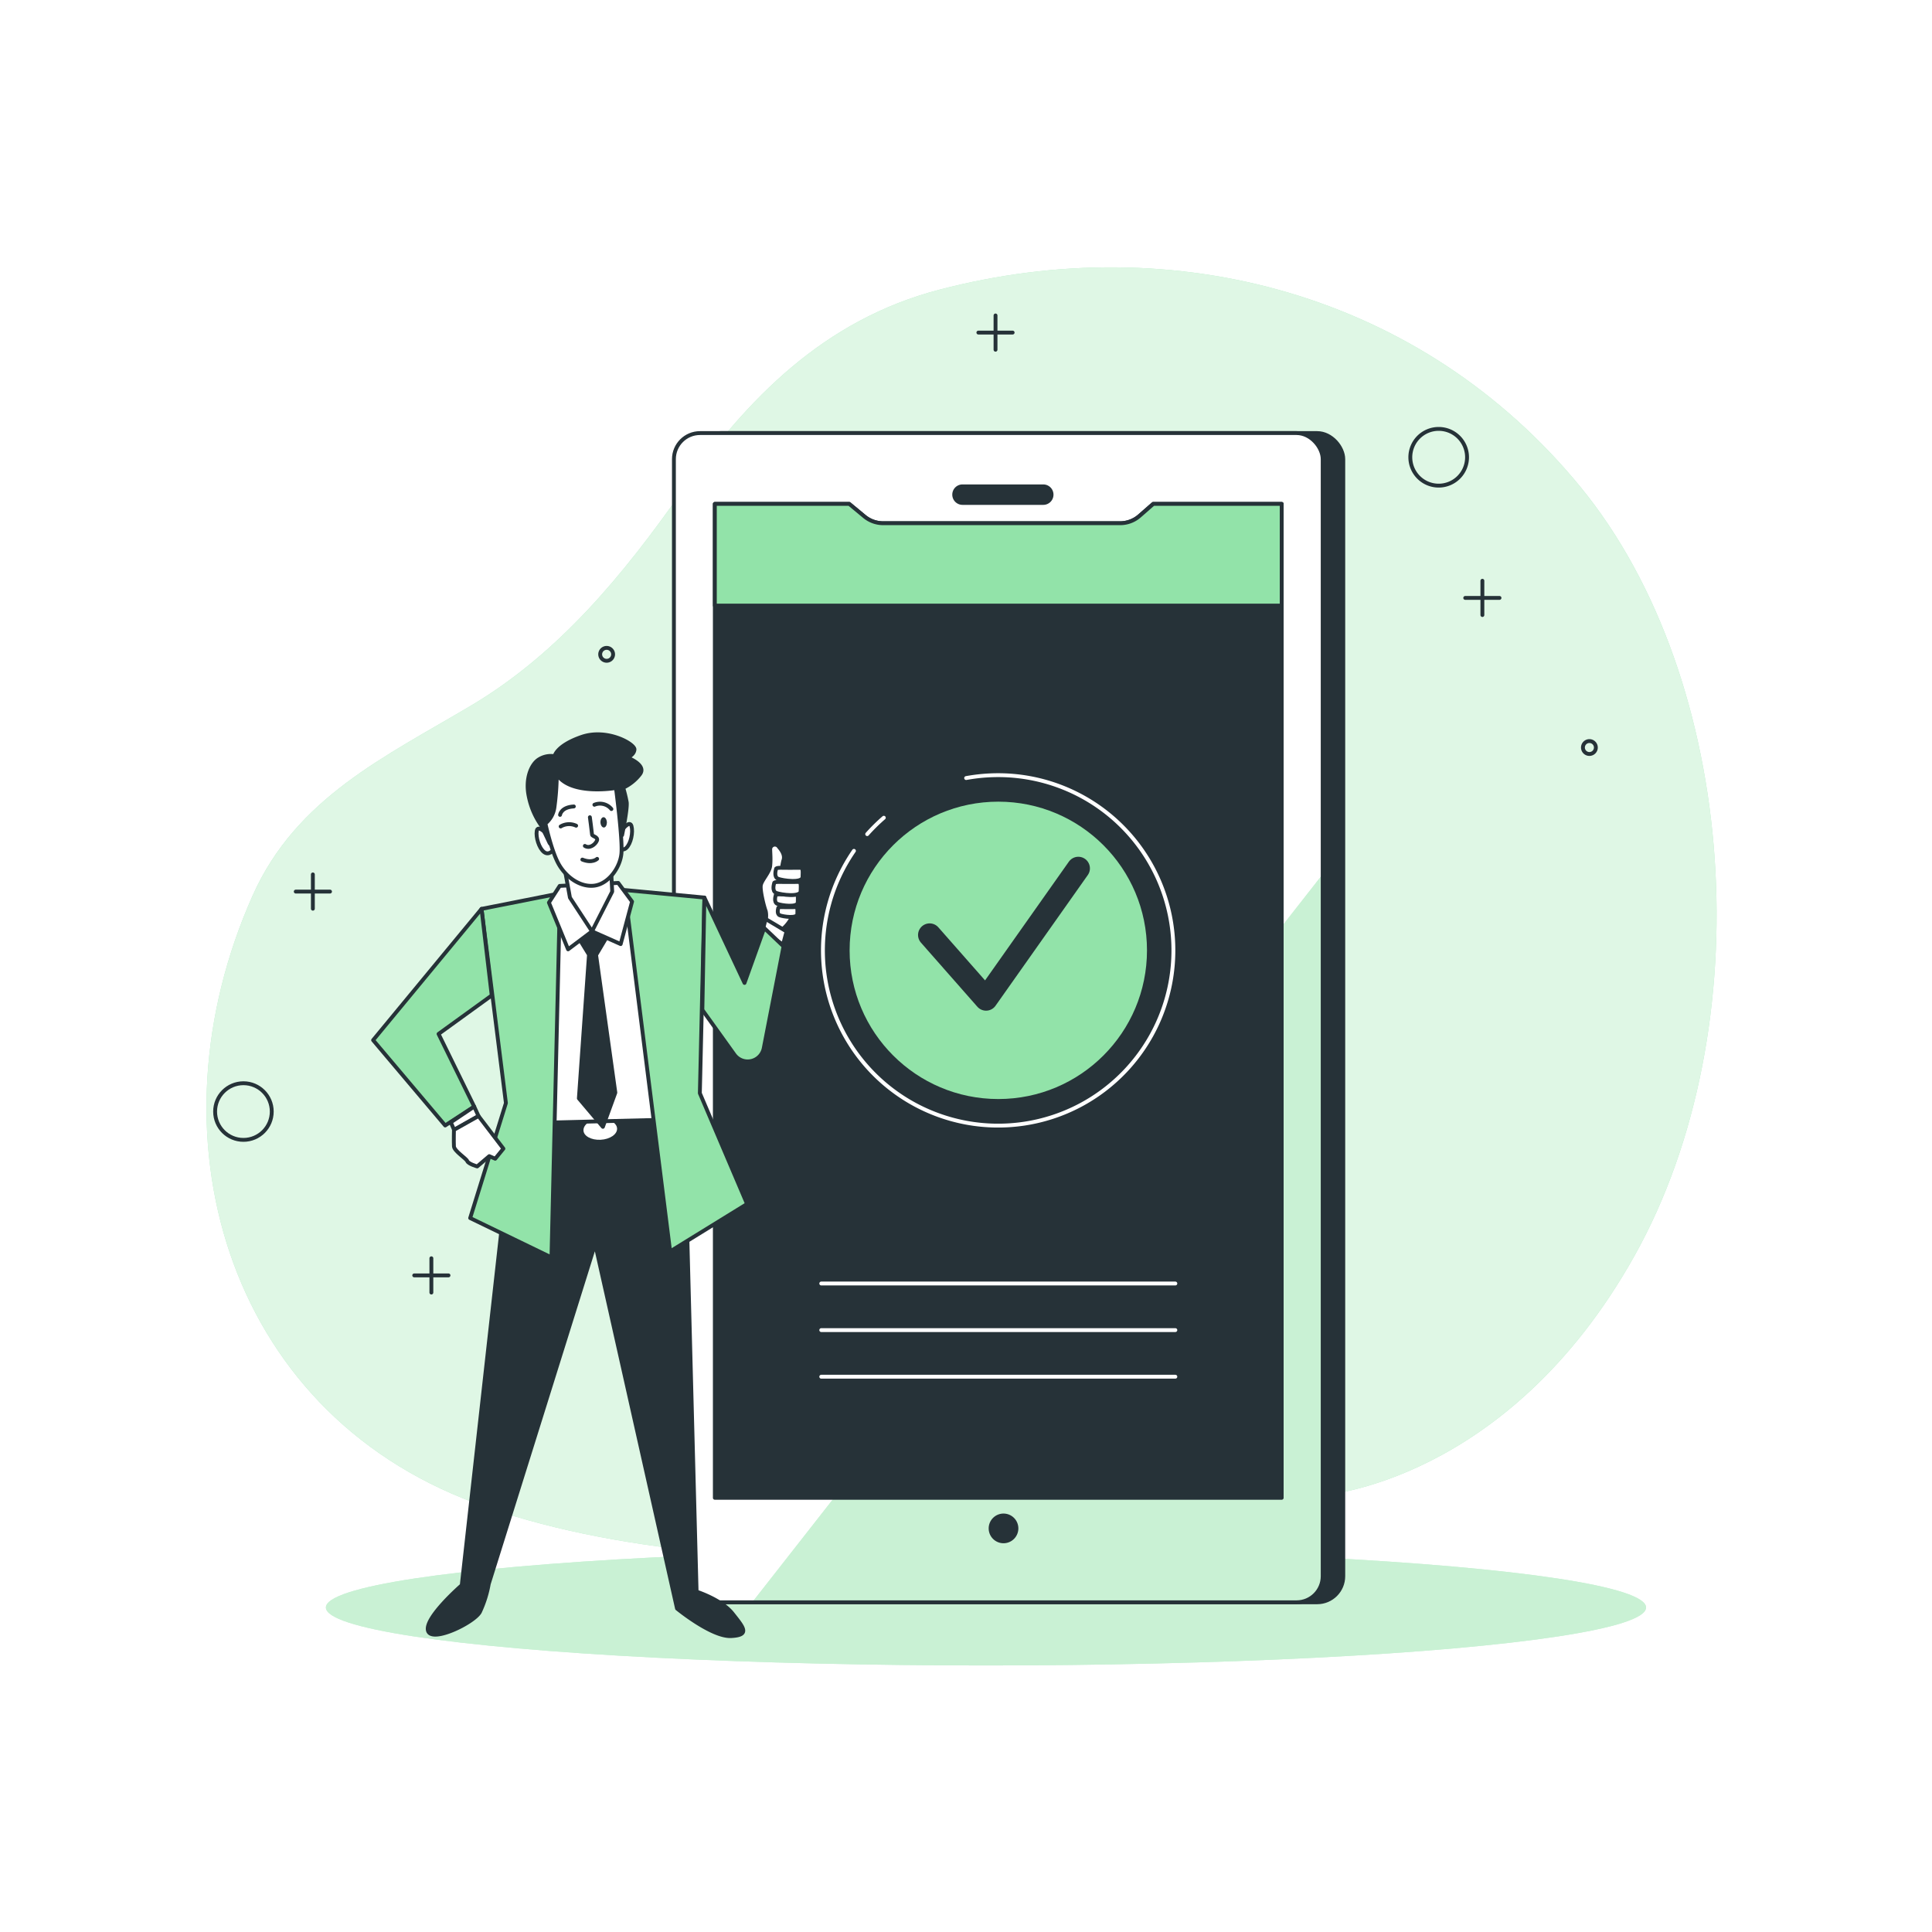 <svg class="animated" id="freepik_stories-confirmed" xmlns="http://www.w3.org/2000/svg" xmlns:xlink="http://www.w3.org/1999/xlink" viewBox="0 0 500 500" version="1.1" xmlns:svgjs="http://svgjs.com/svgjs"><style>svg#freepik_stories-confirmed:not(.animated) .animable {opacity: 0;}svg#freepik_stories-confirmed.animated #freepik--background-simple--inject-6 {animation: 1s 1 forwards cubic-bezier(.36,-0.01,.5,1.38) lightSpeedLeft;animation-delay: 0s;}svg#freepik_stories-confirmed.animated #freepik--Ground--inject-6 {animation: 1s 1 forwards cubic-bezier(.36,-0.01,.5,1.38) slideDown;animation-delay: 0s;}svg#freepik_stories-confirmed.animated #freepik--Graphics--inject-6 {animation: 1s 1 forwards cubic-bezier(.36,-0.01,.5,1.38) slideLeft,1.5s Infinite  linear floating;animation-delay: 0s,1s;}svg#freepik_stories-confirmed.animated #freepik--Plants--inject-6 {animation: 1s 1 forwards cubic-bezier(.36,-0.01,.5,1.38) slideLeft;animation-delay: 0s;}svg#freepik_stories-confirmed.animated #freepik--Device--inject-6 {animation: 1s 1 forwards cubic-bezier(.36,-0.01,.5,1.38) slideDown,1.5s Infinite  linear heartbeat;animation-delay: 0s,1s;}svg#freepik_stories-confirmed.animated #freepik--character-1--inject-6 {animation: 1s 1 forwards cubic-bezier(.36,-0.01,.5,1.38) fadeIn,1.5s Infinite  linear floating;animation-delay: 0s,1s;}            @keyframes lightSpeedLeft {              from {                transform: translate3d(-50%, 0, 0) skewX(20deg);                opacity: 0;              }              60% {                transform: skewX(-10deg);                opacity: 1;              }              80% {                transform: skewX(2deg);              }              to {                opacity: 1;                transform: translate3d(0, 0, 0);              }            }                    @keyframes slideDown {                0% {                    opacity: 0;                    transform: translateY(-30px);                }                100% {                    opacity: 1;                    transform: translateY(0);                }            }                    @keyframes slideLeft {                0% {                    opacity: 0;                    transform: translateX(-30px);                }                100% {                    opacity: 1;                    transform: translateX(0);                }            }                    @keyframes floating {                0% {                    opacity: 1;                    transform: translateY(0px);                }                50% {                    transform: translateY(-10px);                }                100% {                    opacity: 1;                    transform: translateY(0px);                }            }                    @keyframes heartbeat {                0% {                    transform: scale(1);                }                10% {                    transform: scale(1.1);                }                30% {                    transform: scale(1);                }                40% {                    transform: scale(1);                }                50% {                    transform: scale(1.1);                }                60% {                    transform: scale(1);                }                100% {                    transform: scale(1);                }            }                    @keyframes fadeIn {                0% {                    opacity: 0;                }                100% {                    opacity: 1;                }            }        .animator-hidden { display: none; }</style><g id="freepik--background-simple--inject-6" class="animable" style="transform-origin: 248.845px 236.373px;"><path d="M342,387s48-3,81-62,27-149-14-199S304,59,243,75c-29.72,7.79-49.54,28-66.67,52.38-14.92,21.24-31.7,41.7-54.28,55.14-22.36,13.3-45.35,23.92-56.64,49.2C37.93,293.28,58,364.88,123,389,193,415,310,401,342,387Z" style="fill: rgb(146, 227, 169); transform-origin: 248.845px 236.373px;" id="elazpu6gaf7nc" class="animable"></path><g id="elfohxuc2rypn"><path d="M342,387s48-3,81-62,27-149-14-199S304,59,243,75c-29.72,7.79-49.54,28-66.67,52.38-14.92,21.24-31.7,41.7-54.28,55.14-22.36,13.3-45.35,23.92-56.64,49.2C37.93,293.28,58,364.88,123,389,193,415,310,401,342,387Z" style="fill: rgb(255, 255, 255); opacity: 0.7; transform-origin: 248.845px 236.373px;" class="animable"></path></g></g><g id="freepik--Ground--inject-6" class="animable" style="transform-origin: 255.17px 416.02px;"><ellipse cx="255.17" cy="416.02" rx="170.83" ry="15" style="fill: rgb(146, 227, 169); transform-origin: 255.17px 416.02px;" id="elay6tokxvat7" class="animable"></ellipse><g id="elb4swy8facx"><ellipse cx="255.17" cy="416.02" rx="170.83" ry="15" style="fill: rgb(255, 255, 255); opacity: 0.5; transform-origin: 255.17px 416.02px;" class="animable"></ellipse></g></g><g id="freepik--Graphics--inject-6" class="animable" style="transform-origin: 233.214px 208.075px;"><line x1="80.97" y1="226.3" x2="80.97" y2="235.17" style="fill: none; stroke: rgb(38, 50, 56); stroke-linecap: round; stroke-linejoin: round; transform-origin: 80.97px 230.735px;" id="elmu20y588ps" class="animable"></line><line x1="85.41" y1="230.74" x2="76.54" y2="230.74" style="fill: none; stroke: rgb(38, 50, 56); stroke-linecap: round; stroke-linejoin: round; transform-origin: 80.975px 230.74px;" id="elswd7rcmvb6" class="animable"></line><line x1="383.64" y1="150.3" x2="383.64" y2="159.17" style="fill: none; stroke: rgb(38, 50, 56); stroke-linecap: round; stroke-linejoin: round; transform-origin: 383.64px 154.735px;" id="el52fvqldwh09" class="animable"></line><line x1="388.07" y1="154.74" x2="379.2" y2="154.74" style="fill: none; stroke: rgb(38, 50, 56); stroke-linecap: round; stroke-linejoin: round; transform-origin: 383.635px 154.74px;" id="elo3pbecs37r" class="animable"></line><line x1="257.64" y1="81.64" x2="257.64" y2="90.51" style="fill: none; stroke: rgb(38, 50, 56); stroke-linecap: round; stroke-linejoin: round; transform-origin: 257.64px 86.075px;" id="el4dc8i1da3yf" class="animable"></line><line x1="262.07" y1="86.07" x2="253.2" y2="86.07" style="fill: none; stroke: rgb(38, 50, 56); stroke-linecap: round; stroke-linejoin: round; transform-origin: 257.635px 86.07px;" id="elos5avoyrai" class="animable"></line><line x1="111.64" y1="325.64" x2="111.64" y2="334.51" style="fill: none; stroke: rgb(38, 50, 56); stroke-linecap: round; stroke-linejoin: round; transform-origin: 111.64px 330.075px;" id="elc2hwih14cjm" class="animable"></line><line x1="116.07" y1="330.07" x2="107.2" y2="330.07" style="fill: none; stroke: rgb(38, 50, 56); stroke-linecap: round; stroke-linejoin: round; transform-origin: 111.635px 330.07px;" id="elbqoweidd1qg" class="animable"></line><path d="M379.67,118.33a7.34,7.34,0,1,1-7.34-7.33A7.34,7.34,0,0,1,379.67,118.33Z" style="fill: none; stroke: rgb(38, 50, 56); stroke-linecap: round; stroke-linejoin: round; transform-origin: 372.33px 118.34px;" id="el52w4ysk12gw" class="animable"></path><g id="el0pygtyhglay"><circle cx="63" cy="287.67" r="7.33" style="fill: none; stroke: rgb(38, 50, 56); stroke-linecap: round; stroke-linejoin: round; transform-origin: 63px 287.67px; transform: rotate(-22.5deg);" class="animable"></circle></g><path d="M413,193.33a1.67,1.67,0,1,1-3.33,0,1.67,1.67,0,0,1,3.33,0Z" style="fill: none; stroke: rgb(38, 50, 56); stroke-linecap: round; stroke-linejoin: round; transform-origin: 411.335px 193.459px;" id="el2cjdt74osas" class="animable"></path><path d="M158.67,169.33a1.67,1.67,0,1,1-1.67-1.66A1.67,1.67,0,0,1,158.67,169.33Z" style="fill: none; stroke: rgb(38, 50, 56); stroke-linecap: round; stroke-linejoin: round; transform-origin: 157px 169.34px;" id="elkqassk62q5" class="animable"></path></g><g id="freepik--Plants--inject-6" class="animable animator-hidden" style="transform-origin: 374.4px 303.24px;"><path d="M438.92,267.67l0-.05h-.06l0-.05,0,0c-1.39-.14-15.78-1.37-28.91,5.45a35.19,35.19,0,0,0,7.44-25.83c-3.17-31.7-33.08-49.84-35.39-51.2V196l-.07,0-.07,0V196c-2.31,1.36-32.22,19.5-35.39,51.2a35.28,35.28,0,0,0,2.74,18c-16.84-10.07-36.48-8.37-38.29-8.19l0-.06,0,.07h-.07l0,.05c-.89,2.05-12.13,29.08,1.37,52.05,12.08,20.54,37.41,15.11,44.29,13.18,5.78,6.07,16.32,19.89,21,43.47h-6.56L374,410.49h14.76L392,365.83h-7.73a136.5,136.5,0,0,1,18.86-44.92c6.89,1.72,25.53,4.62,34.72-11C448.77,291.26,439.65,269.34,438.92,267.67Zm-57.46-.17-15.6-21.67a.42.42,0,0,1,.09-.59.43.43,0,0,1,.6.09l14.94,20.75V244.13l0,0-15.6-21.66a.43.43,0,0,1,.09-.6.44.44,0,0,1,.6.1l14.94,20.75v-32a.42.42,0,0,1,.42-.42.42.42,0,0,1,.42.42v30.89l16.2-20.54a.42.42,0,0,1,.67.52l-16.87,21.39v22l16.2-20.55a.43.43,0,0,1,.6-.07.42.42,0,0,1,.07.59l-16.87,21.4V285l16.2-20.54a.42.42,0,0,1,.67.52l-16.87,21.39v.41H381l-15.09-21a.43.43,0,0,1,.09-.6.44.44,0,0,1,.6.1L381.49,286V267.46Zm-24.79,52.89-1.53-2.1-22-6.12a.37.37,0,0,1-.24-.44.36.36,0,0,1,.44-.25l21.08,5.88-9.17-12.54-22-6.12a.36.36,0,0,1-.25-.44.37.37,0,0,1,.44-.24l21.09,5.88-10.84-14.84-22-6.12a.34.34,0,0,1-.24-.43.35.35,0,0,1,.43-.25l21.09,5.88-15.25-20.86a.36.36,0,0,1,.08-.5.34.34,0,0,1,.49.08l15.78,21.58L334,267.05a.37.37,0,0,1,.36-.36.36.36,0,0,1,.35.36l.16,22.33h0l10.84,14.83-.16-21.39a.36.36,0,1,1,.71,0l.16,22.34h0l9.16,12.53-.16-21.39a.36.36,0,0,1,.36-.35.35.35,0,0,1,.35.35l.16,22.34h0l1.31,1.79Zm2.5,0c3.2-4.87,12.44-20.86,6.92-36.25a69.72,69.72,0,0,0,13.69,7v69.44c-5.07-21.28-14.61-34-20.43-40.19Zm24,35.91V291.46a69.34,69.34,0,0,0,13.09-6.38c-8.81,14.12,1.06,30.43,3.66,34.28A135.77,135.77,0,0,0,383.17,356.3Zm54.92-67.69-17.81,5-8.8,12,17.11-4.77a.28.28,0,0,1,.36.2.29.29,0,0,1-.2.35l-17.81,5-7.44,10.17,17.11-4.77a.29.29,0,0,1,.35.2.3.3,0,0,1-.2.36l-17.81,5-.94,1.28c-.17-.1-.33-.19-.49-.3l.53-.73h0l.14-18.12a.29.29,0,1,1,.57,0l-.12,17.36L410,306.62h0l.13-18.12a.28.28,0,0,1,.29-.28.29.29,0,0,1,.29.29l-.13,17.35,8.8-12h0l.13-18.12a.29.29,0,0,1,.29-.29.28.28,0,0,1,.28.29l-.12,17.35,12.8-17.51a.29.29,0,0,1,.4-.06.28.28,0,0,1,.06.4l-12.37,16.93,17.11-4.77a.29.29,0,0,1,.35.2A.27.27,0,0,1,438.09,288.61Z" style="fill: rgb(38, 50, 56); transform-origin: 374.4px 303.24px;" id="elo8vjqu1tn6" class="animable"></path></g><g id="freepik--Device--inject-6" class="animable" style="transform-origin: 261.025px 263.38px;"><rect x="179.74" y="112.08" width="167.9" height="302.59" rx="6.75" style="fill: rgb(38, 50, 56); stroke: rgb(38, 50, 56); stroke-linecap: round; stroke-linejoin: round; transform-origin: 263.69px 263.375px;" id="elv00xi5nwq3q" class="animable"></rect><rect x="174.41" y="112.08" width="167.9" height="302.59" rx="6.75" style="fill: rgb(255, 255, 255); transform-origin: 258.36px 263.375px;" id="ela0hhrx88y9c" class="animable"></rect><g style="clip-path: url(&quot;#freepik--clip-path--inject-6&quot;); transform-origin: 268.49px 320.47px;" id="elvvq9yq7eb1s" class="animable"><path d="M342.31,226.26,194.67,414.68h140.9a6.75,6.75,0,0,0,6.74-6.75Z" style="fill: rgb(146, 227, 169); transform-origin: 268.49px 320.47px;" id="el831x5w21e19" class="animable"></path><g id="elgtl752sewms"><path d="M342.31,226.26,194.67,414.68h140.9a6.75,6.75,0,0,0,6.74-6.75Z" style="fill: rgb(255, 255, 255); opacity: 0.5; transform-origin: 268.49px 320.47px;" class="animable"></path></g></g><rect x="174.41" y="112.08" width="167.9" height="302.59" rx="6.75" style="fill: none; stroke: rgb(38, 50, 56); stroke-linecap: round; stroke-linejoin: round; transform-origin: 258.36px 263.375px;" id="eltfomp0zr9se" class="animable"></rect><path d="M270,130.16h-20.9a2.15,2.15,0,0,1-2.15-2.15h0a2.14,2.14,0,0,1,2.15-2.14H270a2.14,2.14,0,0,1,2.14,2.14h0A2.14,2.14,0,0,1,270,130.16Z" style="fill: rgb(38, 50, 56); stroke: rgb(38, 50, 56); stroke-linecap: round; stroke-linejoin: round; transform-origin: 259.545px 128.015px;" id="el5u1yr6iqaeq" class="animable"></path><path d="M331.7,387.63H185V130.41h34.77l3.91,3.24a7.6,7.6,0,0,0,4.86,1.76h61.35a7.61,7.61,0,0,0,5-1.9l3.54-3.1H331.7Z" style="fill: rgb(38, 50, 56); stroke: rgb(38, 50, 56); stroke-linecap: round; stroke-linejoin: round; transform-origin: 258.35px 259.02px;" id="el7qqe6zg6tn4" class="animable"></path><line x1="212.54" y1="332.17" x2="304.18" y2="332.17" style="fill: none; stroke: rgb(255, 255, 255); stroke-linecap: round; stroke-linejoin: round; transform-origin: 258.36px 332.17px;" id="elnz057upmob9" class="animable"></line><line x1="212.54" y1="344.23" x2="304.18" y2="344.23" style="fill: none; stroke: rgb(255, 255, 255); stroke-linecap: round; stroke-linejoin: round; transform-origin: 258.36px 344.23px;" id="el6x2tmayrpdx" class="animable"></line><line x1="212.54" y1="356.29" x2="304.18" y2="356.29" style="fill: none; stroke: rgb(255, 255, 255); stroke-linecap: round; stroke-linejoin: round; transform-origin: 258.36px 356.29px;" id="elhiaopc83yvg" class="animable"></line><path d="M221,220.2a45.35,45.35,0,1,0,37.33-19.59,46.22,46.22,0,0,0-8.29.75" style="fill: none; stroke: rgb(255, 255, 255); stroke-linecap: round; stroke-linejoin: round; transform-origin: 258.324px 245.96px;" id="elg0ghgzvoefp" class="animable"></path><path d="M228.73,211.63a46.5,46.5,0,0,0-4.3,4.24" style="fill: none; stroke: rgb(255, 255, 255); stroke-linecap: round; stroke-linejoin: round; transform-origin: 226.58px 213.75px;" id="elgzwbbimop7b" class="animable"></path><g id="eld74xsczpj1j"><circle cx="258.36" cy="245.95" r="38.48" style="fill: rgb(146, 227, 169); transform-origin: 258.36px 245.95px; transform: rotate(-66.93deg);" class="animable"></circle></g><polyline points="240.59 241.97 255.19 258.56 279.07 224.73" style="fill: none; stroke: rgb(38, 50, 56); stroke-linecap: round; stroke-linejoin: round; stroke-width: 6px; transform-origin: 259.83px 241.645px;" id="el31vafq9on6c" class="animable"></polyline><path d="M294.93,133.51a7.61,7.61,0,0,1-5,1.9H228.56a7.6,7.6,0,0,1-4.86-1.76l-3.91-3.24H185v26.31H331.7V130.41H298.47Z" style="fill: rgb(146, 227, 169); stroke: rgb(38, 50, 56); stroke-linecap: round; stroke-linejoin: round; transform-origin: 258.35px 143.565px;" id="elq3um70qojd" class="animable"></path><path d="M263.05,395.56a3.34,3.34,0,1,0-3.33,3.33A3.34,3.34,0,0,0,263.05,395.56Z" style="fill: rgb(38, 50, 56); stroke: rgb(38, 50, 56); stroke-linecap: round; stroke-linejoin: round; transform-origin: 259.71px 395.55px;" id="elcik8l9s0n0n" class="animable"></path></g><g id="freepik--character-1--inject-6" class="animable animator-active" style="transform-origin: 152.141px 306.731px;"><path d="M132.58,293.26l-13.08,117s-9.59,8.34-8.75,11.71,11.91-2,13.44-4.78a28.85,28.85,0,0,0,2.3-7.28l27.54-88,21.18,94.37s9,7.39,14,7.14,3.22-2.22.37-5.83-9.3-5.67-9.3-5.67l-3.18-121.63Z" style="fill: rgb(38, 50, 56); stroke: rgb(38, 50, 56); stroke-linecap: round; stroke-linejoin: round; transform-origin: 151.53px 356.858px;" id="elqvntxkxos4o" class="animable"></path><g id="ela4y16s3dax"><rect x="132.56" y="289.36" width="44" height="6" style="fill: rgb(38, 50, 56); stroke: rgb(38, 50, 56); stroke-linecap: round; stroke-linejoin: round; transform-origin: 154.56px 292.36px; transform: rotate(-2.91deg);" class="animable"></rect></g><path d="M159.7,292.05c.07,1.49-1.82,2.79-4.24,2.92S151,294,151,292.5s1.83-2.79,4.24-2.91S159.62,290.57,159.7,292.05Z" style="fill: rgb(255, 255, 255); transform-origin: 155.351px 292.281px;" id="elhphhqmpmeql" class="animable"></path><polygon points="152.17 230.57 135.65 235.41 137.7 290.63 176.45 289.67 171.55 232.59 152.17 230.57" style="fill: rgb(255, 255, 255); stroke: rgb(38, 50, 56); stroke-linecap: round; stroke-linejoin: round; transform-origin: 156.05px 260.6px;" id="el1w3oshqw0g" class="animable"></polygon><polygon points="144.94 231.19 142.72 325.42 121.68 315.23 130.93 285.47 124.62 235.22 144.94 231.19" style="fill: rgb(146, 227, 169); stroke: rgb(38, 50, 56); stroke-linecap: round; stroke-linejoin: round; transform-origin: 133.31px 278.305px;" id="elykpdbocrl4" class="animable"></polygon><polygon points="161.67 230.34 173.43 323.86 193.34 311.59 181.12 282.92 182.3 232.29 161.67 230.34" style="fill: rgb(146, 227, 169); stroke: rgb(38, 50, 56); stroke-linecap: round; stroke-linejoin: round; transform-origin: 177.505px 277.1px;" id="elqeblyrp0dr" class="animable"></polygon><polygon points="149.15 241.74 152.43 247.08 149.81 284.26 156.03 291.62 159.25 282.78 154.27 247.15 157.34 241.99 152.88 236.21 149.15 241.74" style="fill: rgb(38, 50, 56); stroke: rgb(38, 50, 56); stroke-linecap: round; stroke-linejoin: round; transform-origin: 154.2px 263.915px;" id="el0ctn7d06ws7p" class="animable"></polygon><polygon points="153.21 241.03 147.02 245.69 142.06 233.59 144.85 229.27 160 228.5 163.58 233.33 160.63 244.33 153.21 241.03" style="fill: rgb(255, 255, 255); stroke: rgb(38, 50, 56); stroke-linecap: round; stroke-linejoin: round; transform-origin: 152.82px 237.095px;" id="elets4t0yohve" class="animable"></polygon><polygon points="146.11 224.62 147.5 232.31 153.21 241.03 158.44 230.75 158.11 224.26 146.11 224.62" style="fill: rgb(255, 255, 255); stroke: rgb(38, 50, 56); stroke-linecap: round; stroke-linejoin: round; transform-origin: 152.275px 232.645px;" id="el6jwnaalfu5x" class="animable"></polygon><polygon points="124.62 235.22 96.56 269.19 115.21 291.27 122.72 286.39 113.5 267.58 127.26 257.62 124.62 235.22" style="fill: rgb(146, 227, 169); stroke: rgb(38, 50, 56); stroke-linecap: round; stroke-linejoin: round; transform-origin: 111.91px 263.245px;" id="el7bn72evbvgm" class="animable"></polygon><polygon points="122.72 286.39 123.84 288.83 117.52 292.41 116.67 290.45 122.72 286.39" style="fill: rgb(255, 255, 255); stroke: rgb(38, 50, 56); stroke-linecap: round; stroke-linejoin: round; transform-origin: 120.255px 289.4px;" id="el3jx1dtlxf92" class="animable"></polygon><path d="M123.84,288.83l6.44,8.44-2.12,2.61-1.54-.67-3.12,2.66s-2.28-.64-2.57-1.37-3.38-2.59-3.45-3.83,0-4.26,0-4.26Z" style="fill: rgb(255, 255, 255); stroke: rgb(38, 50, 56); stroke-linecap: round; stroke-linejoin: round; transform-origin: 123.864px 295.35px;" id="elp1wfuxbohv" class="animable"></path><path d="M197.93,238.92a5.47,5.47,0,0,0,.24-3.11c-.46-1.19-1.48-5.31-1.28-6.67s2.26-3.34,2.44-5.1,0-3.37,0-4.32a1.21,1.21,0,0,1,2.26-.52c1,1.16,1.6,2.35,1.12,3.58a17.05,17.05,0,0,0-.46,4.2s1.6,2.21,2.48,3.65.8,5.21.21,6.72a9.41,9.41,0,0,1-2.28,3l.1,2.6Z" style="fill: rgb(255, 255, 255); stroke: rgb(38, 50, 56); stroke-linecap: round; stroke-linejoin: round; transform-origin: 201.126px 230.769px;" id="elkb7g4wckafj" class="animable"></path><path d="M200.85,224.9s-.7,2.06.53,2.53,6.26,1.17,6.31-.45.15-2.43-.66-2.39-4.58,0-4.58,0S200.7,224.5,200.85,224.9Z" style="fill: rgb(255, 255, 255); stroke: rgb(38, 50, 56); stroke-linecap: round; stroke-linejoin: round; transform-origin: 204.187px 226.286px;" id="el1odfo79o8gg" class="animable"></path><path d="M201.42,235s-.5,1.53.39,1.88,4.51.88,4.54-.33.1-1.81-.48-1.78-3.3,0-3.3,0S201.31,234.68,201.42,235Z" style="fill: rgb(255, 255, 255); stroke: rgb(38, 50, 56); stroke-linecap: round; stroke-linejoin: round; transform-origin: 203.825px 236.03px;" id="elkusa21q628d" class="animable"></path><path d="M200.75,231.73s-.58,1.78.45,2.19,5.22,1,5.26-.38.12-2.1-.56-2.07-3.82,0-3.82,0S200.62,231.39,200.75,231.73Z" style="fill: rgb(255, 255, 255); stroke: rgb(38, 50, 56); stroke-linecap: round; stroke-linejoin: round; transform-origin: 203.536px 232.933px;" id="el4cwvgraonzw" class="animable"></path><path d="M200.36,228.56s-.7,2.06.54,2.53,6.25,1.17,6.3-.45.15-2.43-.66-2.39-4.58,0-4.58,0S200.21,228.17,200.36,228.56Z" style="fill: rgb(255, 255, 255); stroke: rgb(38, 50, 56); stroke-linecap: round; stroke-linejoin: round; transform-origin: 203.698px 229.947px;" id="eljyoc44t57pp" class="animable"></path><polygon points="197.36 240.97 198.14 237.83 203.56 241.06 202.65 244.47 197.36 240.97" style="fill: rgb(255, 255, 255); stroke: rgb(38, 50, 56); stroke-linecap: round; stroke-linejoin: round; transform-origin: 200.46px 241.15px;" id="elubo26cfge98" class="animable"></polygon><path d="M182.3,232.29l10.38,22.09,5.1-14.21,5,4.76-5.12,26.34a4.24,4.24,0,0,1-7.6,1.66l-8.29-11.57Z" style="fill: rgb(146, 227, 169); stroke: rgb(38, 50, 56); stroke-linecap: round; stroke-linejoin: round; transform-origin: 192.275px 253.491px;" id="elikpjn8i7ool" class="animable"></path><path d="M141.28,215.64s-2.1-2.24-2.37-.6.58,4.47,1.9,5.48,2.48-.66,2.48-.66Z" style="fill: rgb(255, 255, 255); stroke: rgb(38, 50, 56); stroke-linecap: round; stroke-linejoin: round; transform-origin: 141.075px 217.642px;" id="el6zssjf74kfg" class="animable"></path><path d="M161.13,214.63s1.85-2.44,2.3-.84-.13,4.51-1.34,5.65-2.54-.41-2.54-.41Z" style="fill: rgb(255, 255, 255); stroke: rgb(38, 50, 56); stroke-linecap: round; stroke-linejoin: round; transform-origin: 161.566px 216.552px;" id="elli2wqbr3li9" class="animable"></path><path d="M142.12,217.94l-2-4.23a19.78,19.78,0,0,1-3.27-7.57c-1-4.64.65-8.5,2.75-9.69a5.78,5.78,0,0,1,3.93-.74s.4-2.72,7-5,13.78,1.83,13.67,3.27-1.87,2.08-1.87,2.08,5.14,1.9,3.28,4.33a11.8,11.8,0,0,1-4.33,3.47,34.28,34.28,0,0,1,.91,3.73c.26,1.61-1.19,8.53-1.19,8.53l-3.55-9.73-11.14.57s-.66,4.72-1.84,6.4a8.81,8.81,0,0,0-1.22,4.2S142.73,219.34,142.12,217.94Z" style="fill: rgb(38, 50, 56); stroke: rgb(38, 50, 56); stroke-linecap: round; stroke-linejoin: round; transform-origin: 151.283px 204.256px;" id="elpvvdk1eqgdi" class="animable"></path><path d="M144.1,200.36a66.09,66.09,0,0,1-.63,8.68,6.53,6.53,0,0,1-2.32,4.08s1.42,6.59,3.22,10.1,5.54,6.39,9.31,6,6.78-4.67,7.14-8.29-1.41-17-1.41-17S147.63,206,144.1,200.36Z" style="fill: rgb(255, 255, 255); stroke: rgb(38, 50, 56); stroke-linecap: round; stroke-linejoin: round; transform-origin: 151.009px 214.808px;" id="elw4y23ed197r" class="animable"></path><path d="M145.1,213.89a4.3,4.3,0,0,1,4-.2" style="fill: none; stroke: rgb(38, 50, 56); stroke-linecap: round; stroke-linejoin: round; transform-origin: 147.1px 213.59px;" id="elvktwa8gxxvr" class="animable"></path><path d="M144.94,210.89s.23-2,3.57-2.18" style="fill: none; stroke: rgb(38, 50, 56); stroke-linecap: round; stroke-linejoin: round; transform-origin: 146.725px 209.8px;" id="elm8ko54lohj" class="animable"></path><path d="M153.83,208.27a3.82,3.82,0,0,1,4.4,1.11" style="fill: none; stroke: rgb(38, 50, 56); stroke-linecap: round; stroke-linejoin: round; transform-origin: 156.03px 208.682px;" id="el9xzoj2fsiy" class="animable"></path><path d="M152.66,211.5s.53,4,.56,4.49,1.7.58,1.25,1.6-1.9,2.1-3.11,1.33" style="fill: none; stroke: rgb(38, 50, 56); stroke-linecap: round; stroke-linejoin: round; transform-origin: 152.953px 215.341px;" id="el6fxvfcem5za" class="animable"></path><path d="M154.54,222.27s-1.27,1.23-3.83.19" style="fill: none; stroke: rgb(38, 50, 56); stroke-linecap: round; stroke-linejoin: round; transform-origin: 152.625px 222.574px;" id="elrggisfo89gi" class="animable"></path><path d="M157.07,212.78c0,.74-.31,1.36-.77,1.38s-.86-.56-.9-1.29.31-1.35.77-1.38S157,212.05,157.07,212.78Z" style="fill: rgb(38, 50, 56); transform-origin: 156.233px 212.825px;" id="el7bm1astx1sf" class="animable"></path></g><defs>     <filter id="active" height="200%">         <feMorphology in="SourceAlpha" result="DILATED" operator="dilate" radius="2"></feMorphology>                <feFlood flood-color="#32DFEC" flood-opacity="1" result="PINK"></feFlood>        <feComposite in="PINK" in2="DILATED" operator="in" result="OUTLINE"></feComposite>        <feMerge>            <feMergeNode in="OUTLINE"></feMergeNode>            <feMergeNode in="SourceGraphic"></feMergeNode>        </feMerge>    </filter>    <filter id="hover" height="200%">        <feMorphology in="SourceAlpha" result="DILATED" operator="dilate" radius="2"></feMorphology>                <feFlood flood-color="#ff0000" flood-opacity="0.5" result="PINK"></feFlood>        <feComposite in="PINK" in2="DILATED" operator="in" result="OUTLINE"></feComposite>        <feMerge>            <feMergeNode in="OUTLINE"></feMergeNode>            <feMergeNode in="SourceGraphic"></feMergeNode>        </feMerge>            <feColorMatrix type="matrix" values="0   0   0   0   0                0   1   0   0   0                0   0   0   0   0                0   0   0   1   0 "></feColorMatrix>    </filter></defs><defs><clipPath id="freepik--clip-path--inject-6"><rect x="174.41" y="112.08" width="167.9" height="302.59" rx="6.75" style="fill:#fff;stroke:#263238;stroke-linecap:round;stroke-linejoin:round"></rect></clipPath></defs></svg>
